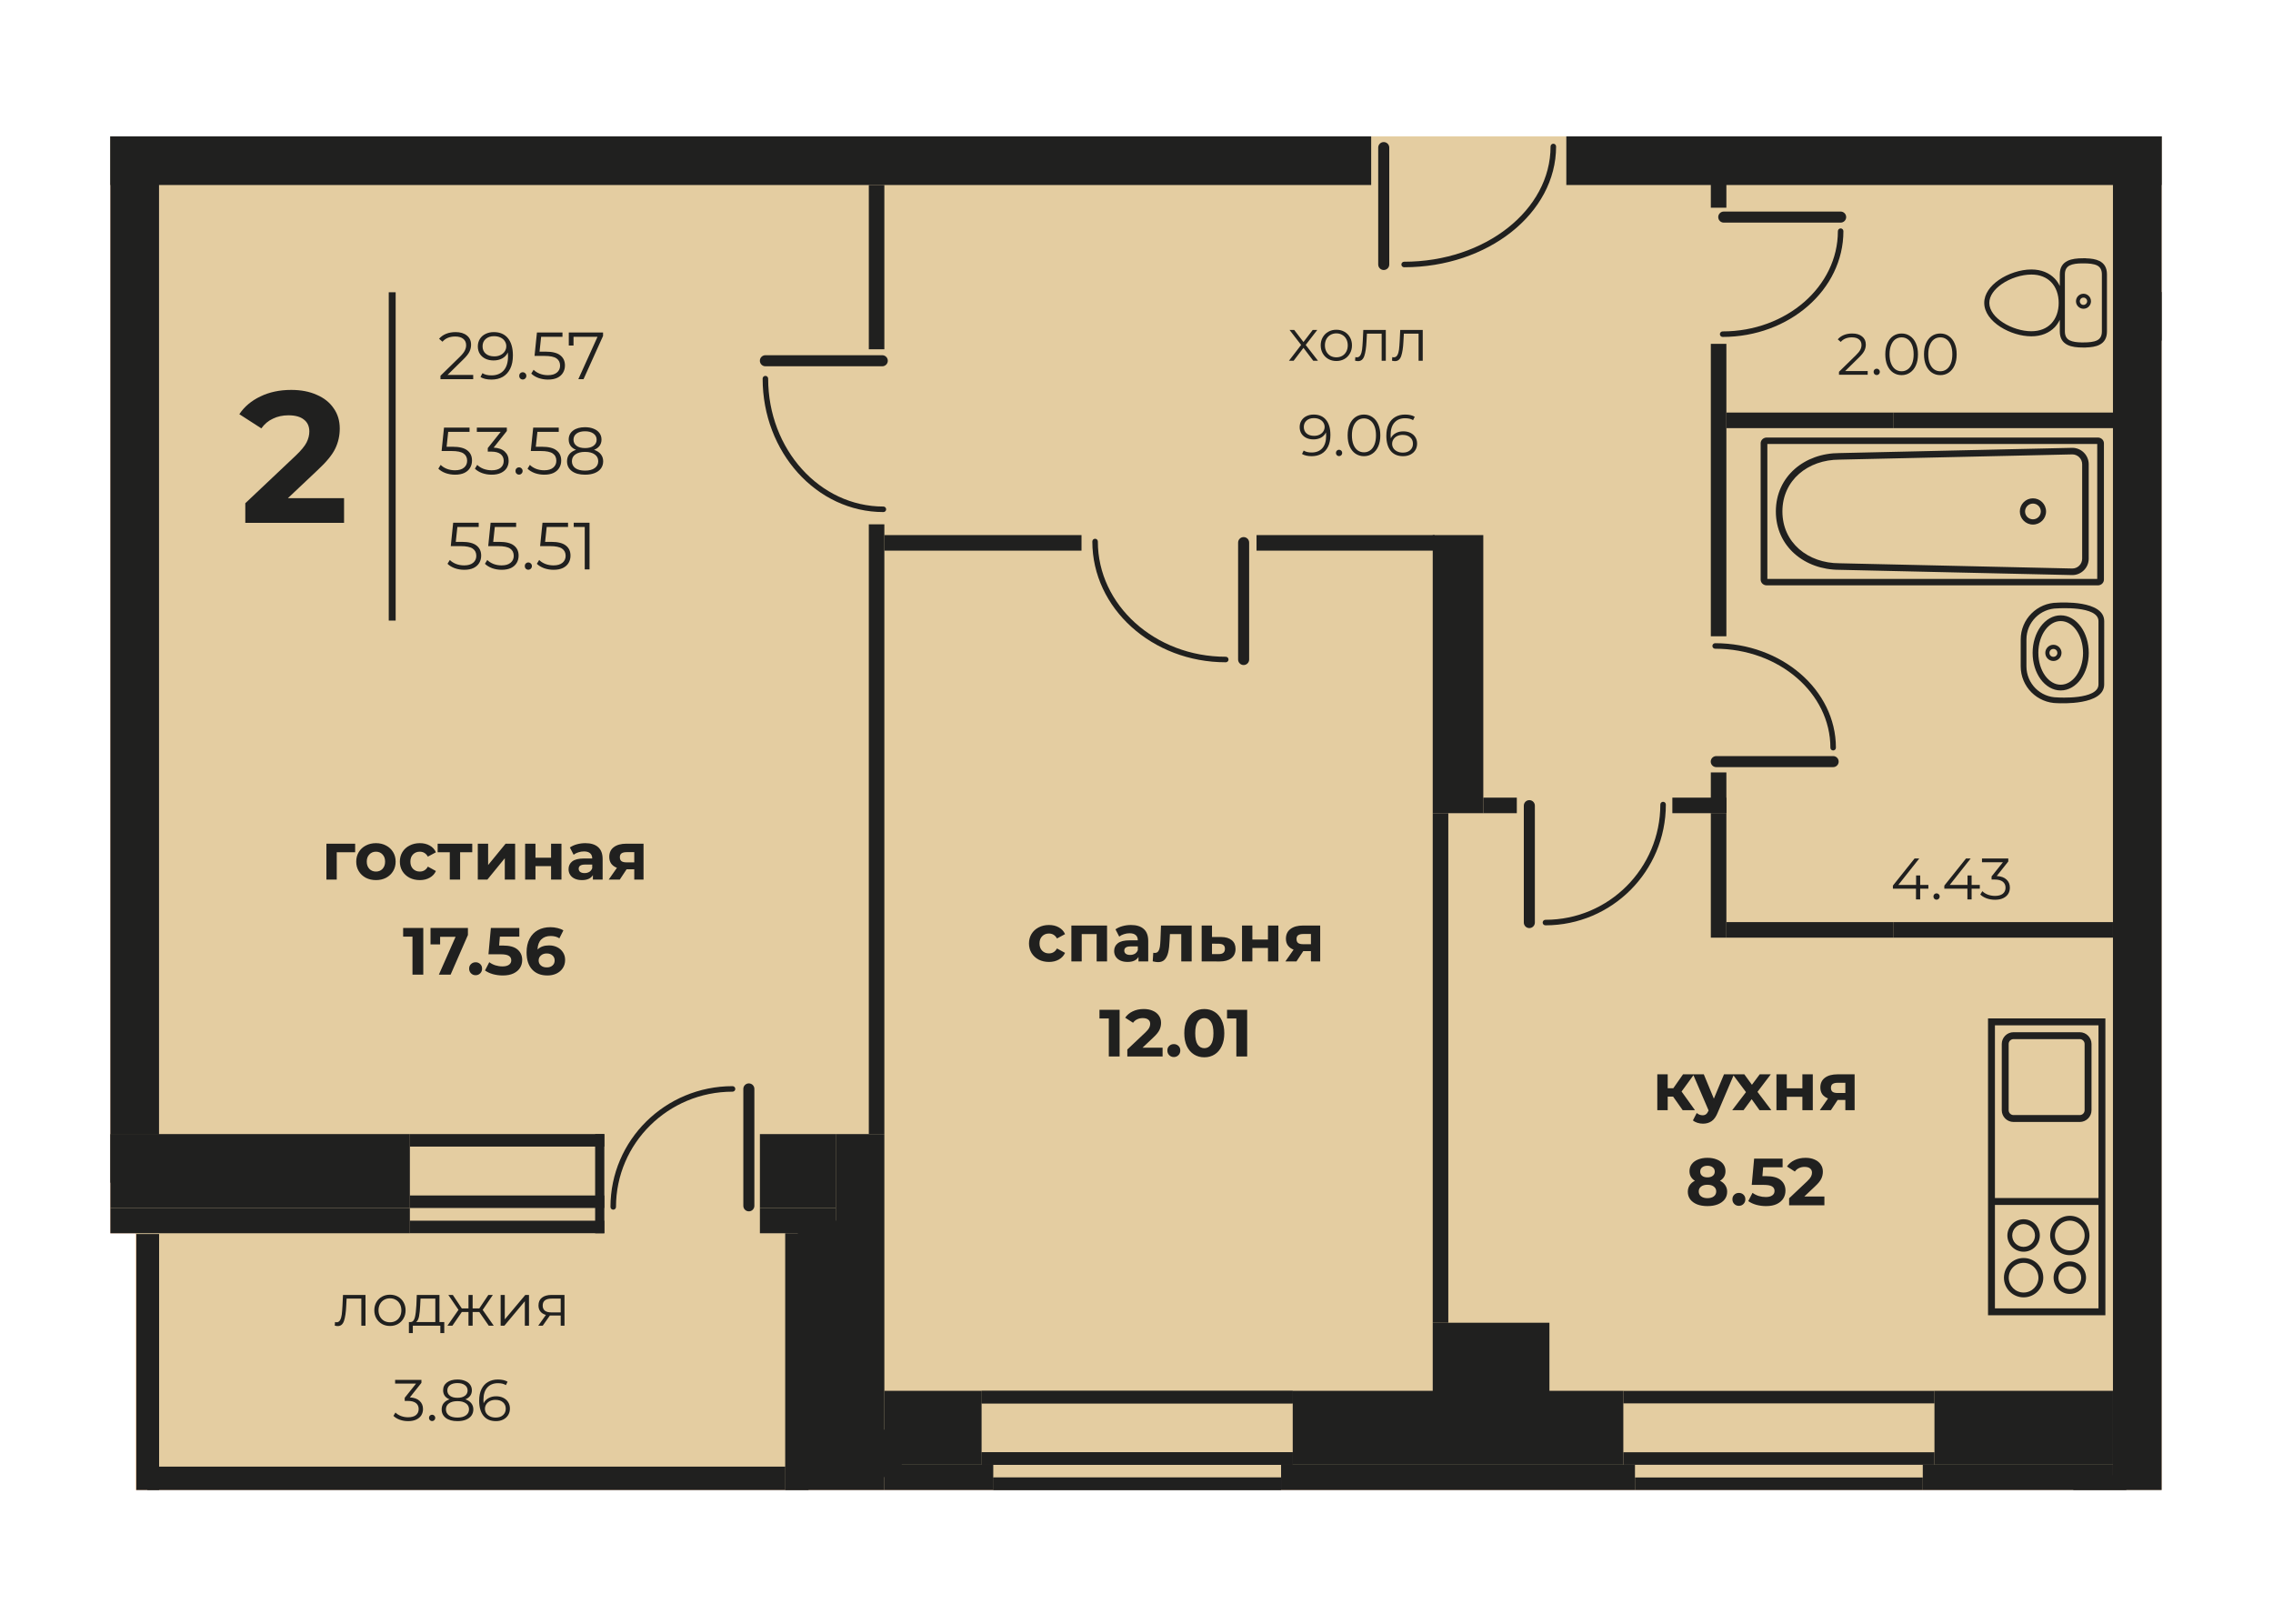 <svg width="700" height="500" viewBox="0 0 700 500" fill="none" xmlns="http://www.w3.org/2000/svg">
<rect width="700" height="500" fill="white"/>
<g clip-path="url(#clip0_2384_28732)">
<path fill-rule="evenodd" clip-rule="evenodd" d="M34 42H665.687V458.813H41.79V379.759H34V42Z" fill="#ED9FA6"/>
<path fill-rule="evenodd" clip-rule="evenodd" d="M635.263 458.813V428.275H650.834V56.975H261.574H122.637H34V42H665.687V458.813H635.263Z" fill="#CFD0D0"/>
<path fill-rule="evenodd" clip-rule="evenodd" d="M34 42H665.687V458.813H41.79V379.759H34V42Z" fill="#E4CDA1"/>
<path d="M477.166 407.313H441.228V443.242H477.166V407.313Z" fill="#20201F"/>
<path d="M272.348 349.221H257.382V443.242H272.348V349.221Z" fill="#20201F"/>
<path d="M48.975 349.222H34V364.189H48.975V349.222Z" fill="#20201F"/>
<path d="M665.687 42H650.711V458.813H665.687V42Z" fill="#20201F"/>
<path d="M48.975 42H34V349.222H48.975V42Z" fill="#20201F"/>
<path d="M422.273 42H34V56.975H422.273V42Z" fill="#20201F"/>
<path d="M665.687 42H482.37V56.975H665.687V42Z" fill="#20201F"/>
<path d="M456.799 164.771H441.228V250.406H456.799V164.771Z" fill="#20201F"/>
<path d="M665.687 89.911H650.834V104.887H665.687V89.911Z" fill="#20201F"/>
<path d="M126.225 349.222H34V371.978H126.225V349.222Z" fill="#20201F"/>
<path d="M257.381 349.222H234.021V371.978H257.381V349.222Z" fill="#20201F"/>
<path d="M302.291 428.275H272.348V451.032H302.291V428.275Z" fill="#20201F"/>
<path d="M499.922 428.275H398.113V451.032H499.922V428.275Z" fill="#20201F"/>
<path d="M650.712 428.275H595.746V451.032H650.712V428.275Z" fill="#20201F"/>
<path d="M650.712 451.032H592.148V458.813H650.712V451.032Z" fill="#20201F"/>
<path d="M503.511 451.032H394.524V458.813H503.511V451.032Z" fill="#20201F"/>
<path d="M305.888 451.032H272.348V458.813H305.888V451.032Z" fill="#20201F"/>
<path d="M272.348 451.627H241.811V458.813H272.348V451.627Z" fill="#20201F"/>
<path d="M248.997 379.759H241.811V458.813H248.997V379.759Z" fill="#20201F"/>
<path d="M257.381 371.978H234.021V379.759H257.381V371.978Z" fill="#20201F"/>
<path d="M126.225 371.978H34V379.759H126.225V371.978Z" fill="#20201F"/>
<path d="M49 380H42V459H49V380Z" fill="#20201F"/>
<path d="M241.811 451.627H45.383V458.813H241.811V451.627Z" fill="#20201F"/>
<path d="M654.827 454.279H638.513V458.813H654.827V454.279Z" fill="#20201F"/>
<path d="M262.055 375.869H245.701V454.843H262.055V375.869Z" fill="#20201F"/>
<path d="M277.715 440.232H255.445V454.843H277.715V440.232Z" fill="#20201F"/>
<path d="M272.348 56.975H267.561V107.557H272.348V56.975Z" fill="#20201F"/>
<path d="M272.348 161.455H267.561V349.222H272.348V161.455Z" fill="#20201F"/>
<path d="M333.066 164.771H272.348V169.559H333.066V164.771Z" fill="#20201F"/>
<path d="M467.123 245.618H456.799V250.406H467.123V245.618Z" fill="#20201F"/>
<path d="M446.024 250.406H441.228V407.313H446.024V250.406Z" fill="#20201F"/>
<path d="M650.712 283.946H583.168V288.733H650.712V283.946Z" fill="#20201F"/>
<path d="M531.66 245.618H515.025V250.406H531.66V245.618Z" fill="#20201F"/>
<path d="M531.66 237.854H526.871V250.406H531.66V237.854Z" fill="#20201F"/>
<path d="M531.66 105.882H526.871V195.93H531.66V105.882Z" fill="#20201F"/>
<path d="M650.834 127.04H583.168V131.836H650.834V127.04Z" fill="#20201F"/>
<path d="M583.168 127.04H531.66V131.836H583.168V127.04Z" fill="#20201F"/>
<path d="M583.168 283.946H531.66V288.733H583.168V283.946Z" fill="#20201F"/>
<path d="M531.66 250.406H526.871V288.733H531.66V250.406Z" fill="#20201F"/>
<path d="M441.832 164.771H386.965V169.559H441.832V164.771Z" fill="#20201F"/>
<path d="M531.66 56.73H526.871V63.957H531.66V56.73Z" fill="#20201F"/>
<path d="M592.148 454.96H503.511V458.813H592.148V454.96Z" fill="#20201F"/>
<path d="M595.745 447.196H499.922V451.047H595.745V447.196Z" fill="#20201F"/>
<path d="M595.745 428.291H499.922V432.142H595.745V428.291Z" fill="#20201F"/>
<path d="M394.516 454.96H305.879V458.813H394.516V454.96Z" fill="#20201F"/>
<path d="M398.114 447.196H302.291V451.047H398.114V447.196Z" fill="#20201F"/>
<path d="M398.114 428.291H302.291V432.142H398.114V428.291Z" fill="#20201F"/>
<path d="M394.516 454.96H305.879V458.813H394.516V454.96Z" fill="#20201F"/>
<path d="M398.114 447.196H302.291V451.047H398.114V447.196Z" fill="#20201F"/>
<path d="M398.114 428.291H302.291V432.142H398.114V428.291Z" fill="#20201F"/>
<path d="M186.108 375.889H126.225V379.741H186.108V375.889Z" fill="#20201F"/>
<path d="M186.11 368.125H126.225V371.976H186.11V368.125Z" fill="#20201F"/>
<path d="M186.11 349.22H126.225V353.071H186.11V349.22Z" fill="#20201F"/>
<path d="M186.11 349.22H183.283V379.763H186.11V349.22Z" fill="#20201F"/>
<path fill-rule="evenodd" clip-rule="evenodd" d="M232.319 371.308C232.319 372.247 231.557 373.009 230.618 373.009C229.679 373.009 228.917 372.247 228.917 371.308V335.312C228.917 334.373 229.679 333.611 230.618 333.611C231.557 333.611 232.319 334.373 232.319 335.312V371.308Z" fill="#20201F"/>
<path fill-rule="evenodd" clip-rule="evenodd" d="M189.706 371.65C189.706 372.119 189.325 372.5 188.856 372.5C188.386 372.5 188.005 372.119 188.005 371.65C188.005 361.38 192.216 352.081 199.02 345.352C205.822 338.624 215.22 334.461 225.594 334.461C226.064 334.461 226.445 334.842 226.445 335.312C226.445 335.781 226.064 336.162 225.594 336.162C215.685 336.162 206.71 340.138 200.215 346.562C193.723 352.982 189.706 361.853 189.706 371.65Z" fill="#20201F"/>
<path fill-rule="evenodd" clip-rule="evenodd" d="M271.71 109.385C272.648 109.385 273.41 110.147 273.41 111.086C273.41 112.025 272.648 112.787 271.71 112.787H235.713C234.774 112.787 234.012 112.025 234.012 111.086C234.012 110.147 234.774 109.385 235.713 109.385H271.71Z" fill="#20201F"/>
<path fill-rule="evenodd" clip-rule="evenodd" d="M272.051 155.98C272.521 155.98 272.902 156.361 272.902 156.83C272.902 157.3 272.521 157.681 272.051 157.681C261.768 157.681 252.459 153.067 245.727 145.611C239.016 138.179 234.863 127.914 234.863 116.589C234.863 116.12 235.244 115.739 235.713 115.739C236.183 115.739 236.564 116.12 236.564 116.589C236.564 127.482 240.549 137.342 246.989 144.475C253.406 151.582 262.269 155.98 272.051 155.98Z" fill="#20201F"/>
<path fill-rule="evenodd" clip-rule="evenodd" d="M381.291 167.087C381.291 166.148 382.053 165.386 382.991 165.386C383.93 165.386 384.692 166.148 384.692 167.087V203.083C384.692 204.022 383.93 204.784 382.991 204.784C382.053 204.784 381.291 204.022 381.291 203.083V167.087Z" fill="#20201F"/>
<path fill-rule="evenodd" clip-rule="evenodd" d="M336.396 166.745C336.396 166.276 336.777 165.895 337.247 165.895C337.716 165.895 338.097 166.276 338.097 166.745C338.097 176.527 342.496 185.39 349.602 191.807C356.735 198.248 366.596 202.233 377.488 202.233C377.958 202.233 378.339 202.614 378.339 203.083C378.339 203.553 377.958 203.934 377.488 203.934C366.163 203.934 355.899 199.78 348.466 193.069C341.011 186.337 336.396 177.029 336.396 166.745Z" fill="#20201F"/>
<path fill-rule="evenodd" clip-rule="evenodd" d="M530.854 68.549C529.915 68.549 529.154 67.787 529.154 66.848C529.154 65.909 529.915 65.147 530.854 65.147H566.851C567.789 65.147 568.551 65.909 568.551 66.848C568.551 67.787 567.789 68.549 566.851 68.549H530.854Z" fill="#20201F"/>
<path fill-rule="evenodd" clip-rule="evenodd" d="M530.513 103.75C530.043 103.75 529.662 103.369 529.662 102.9C529.662 102.431 530.043 102.05 530.513 102.05C540.336 102.05 549.224 98.58 555.648 92.972C562.043 87.39 566 79.685 566 71.184C566 70.714 566.381 70.333 566.851 70.333C567.32 70.333 567.701 70.714 567.701 71.184C567.701 80.195 563.521 88.35 556.764 94.247C550.038 100.118 540.756 103.75 530.513 103.75Z" fill="#20201F"/>
<path fill-rule="evenodd" clip-rule="evenodd" d="M528.545 236.224C527.607 236.224 526.845 235.462 526.845 234.523C526.845 233.584 527.607 232.822 528.545 232.822H564.542C565.481 232.822 566.243 233.584 566.243 234.523C566.243 235.462 565.481 236.224 564.542 236.224H528.545Z" fill="#20201F"/>
<path fill-rule="evenodd" clip-rule="evenodd" d="M528.204 199.763C527.734 199.763 527.353 199.382 527.353 198.912C527.353 198.443 527.734 198.062 528.204 198.062C538.445 198.062 547.726 201.65 554.451 207.448C561.21 213.274 565.392 221.334 565.392 230.24C565.392 230.709 565.011 231.09 564.542 231.09C564.072 231.09 563.691 230.709 563.691 230.24C563.691 221.849 559.735 214.241 553.342 208.73C546.917 203.19 538.029 199.763 528.204 199.763Z" fill="#20201F"/>
<path fill-rule="evenodd" clip-rule="evenodd" d="M469.279 248.088C469.279 247.149 470.041 246.387 470.98 246.387C471.919 246.387 472.681 247.149 472.681 248.088V284.084C472.681 285.023 471.919 285.785 470.98 285.785C470.041 285.785 469.279 285.023 469.279 284.084V248.088Z" fill="#20201F"/>
<path fill-rule="evenodd" clip-rule="evenodd" d="M511.319 247.746C511.319 247.276 511.7 246.896 512.169 246.896C512.639 246.896 513.02 247.276 513.02 247.746C513.02 258.011 508.868 267.308 502.157 274.038C495.444 280.769 486.171 284.934 475.934 284.934C475.465 284.934 475.084 284.553 475.084 284.084C475.084 283.615 475.465 283.234 475.934 283.234C485.705 283.234 494.553 279.261 500.954 272.842C507.357 266.421 511.319 257.548 511.319 247.746Z" fill="#20201F"/>
<path fill-rule="evenodd" clip-rule="evenodd" d="M424.44 45.448C424.44 44.51 425.202 43.748 426.141 43.748C427.08 43.748 427.842 44.51 427.842 45.448V81.445C427.842 82.383 427.08 83.145 426.141 83.145C425.202 83.145 424.44 82.383 424.44 81.445V45.448Z" fill="#20201F"/>
<path fill-rule="evenodd" clip-rule="evenodd" d="M477.517 45.106C477.517 44.637 477.898 44.256 478.367 44.256C478.837 44.256 479.218 44.637 479.218 45.106C479.218 55.411 473.948 64.73 465.434 71.464C456.974 78.155 445.299 82.295 432.424 82.295C431.954 82.295 431.573 81.914 431.573 81.445C431.573 80.975 431.954 80.594 432.424 80.594C444.914 80.594 456.216 76.597 464.385 70.135C472.497 63.72 477.517 54.869 477.517 45.106Z" fill="#20201F"/>
<path fill-rule="evenodd" clip-rule="evenodd" d="M648.381 403.948V313.594H612.239V405.011H648.381V403.948ZM644.107 341.872C644.107 342.867 643.701 343.773 643.043 344.427C642.388 345.08 641.485 345.488 640.493 345.488H620.084C619.092 345.488 618.189 345.08 617.53 344.427C616.876 343.773 616.47 342.867 616.47 341.872V321.463C616.47 320.471 616.877 319.568 617.53 318.91C618.184 318.256 619.089 317.85 620.084 317.85H640.493C641.488 317.85 642.393 318.256 643.044 318.913C643.7 319.568 644.107 320.471 644.107 321.463V341.872ZM642.419 393.438C642.419 394.814 641.858 396.064 640.954 396.97C640.05 397.874 638.8 398.434 637.422 398.434C636.047 398.434 634.798 397.874 633.891 396.967C632.987 396.062 632.426 394.813 632.426 393.438C632.426 392.06 632.987 390.81 633.892 389.908C634.796 389.002 636.047 388.442 637.422 388.442C638.8 388.442 640.05 389.002 640.954 389.906C641.858 390.81 642.419 392.06 642.419 393.438ZM629.255 393.438C629.255 395.11 628.576 396.625 627.48 397.721C626.383 398.817 624.867 399.497 623.196 399.497C621.524 399.497 620.009 398.817 618.913 397.721C617.817 396.625 617.137 395.11 617.137 393.438C617.137 391.767 617.817 390.251 618.913 389.154C620.009 388.058 621.524 387.379 623.196 387.379C624.867 387.379 626.383 388.058 627.48 389.154C628.576 390.251 629.255 391.767 629.255 393.438ZM626.429 390.206C627.254 391.031 627.767 392.176 627.767 393.438C627.767 394.701 627.254 395.845 626.429 396.67C625.603 397.496 624.458 398.009 623.196 398.009C621.933 398.009 620.79 397.496 619.964 396.67C619.138 395.845 618.625 394.701 618.625 393.438C618.625 392.176 619.138 391.031 619.964 390.206C620.79 389.38 621.933 388.867 623.196 388.867C624.458 388.867 625.603 389.38 626.429 390.206ZM643.482 380.443C643.482 382.115 642.802 383.63 641.706 384.726C640.61 385.823 639.094 386.502 637.422 386.502C635.75 386.502 634.234 385.823 633.138 384.727C632.042 383.631 631.363 382.115 631.363 380.443C631.363 378.771 632.043 377.256 633.139 376.16C634.235 375.063 635.75 374.384 637.422 374.384C639.093 374.384 640.61 375.063 641.706 376.16C642.802 377.256 643.482 378.772 643.482 380.443ZM640.655 377.211C641.481 378.036 641.993 379.181 641.993 380.443C641.993 381.706 641.481 382.85 640.655 383.675C639.829 384.501 638.685 385.014 637.422 385.014C636.16 385.014 635.015 384.502 634.189 383.676C633.364 382.85 632.852 381.706 632.852 380.443C632.852 379.18 633.364 378.036 634.19 377.211C635.016 376.385 636.16 375.872 637.422 375.872C638.684 375.872 639.829 376.385 640.655 377.211ZM628.192 380.443C628.192 381.819 627.632 383.069 626.728 383.975C625.824 384.879 624.574 385.439 623.196 385.439C621.821 385.439 620.572 384.879 619.664 383.972C618.76 383.067 618.2 381.818 618.2 380.443C618.2 379.065 618.76 377.815 619.666 376.913C620.57 376.007 621.82 375.447 623.196 375.447C624.574 375.447 625.824 376.007 626.728 376.911C627.632 377.815 628.192 379.065 628.192 380.443ZM625.677 377.962C626.31 378.596 626.704 379.474 626.704 380.443C626.704 381.414 626.312 382.292 625.679 382.924C625.043 383.557 624.165 383.951 623.196 383.951C622.225 383.951 621.347 383.559 620.716 382.926C620.08 382.292 619.688 381.414 619.688 380.443C619.688 379.474 620.082 378.596 620.716 377.962C621.347 377.327 622.225 376.935 623.196 376.935C624.165 376.935 625.043 377.329 625.677 377.962ZM639.903 390.957C640.536 391.591 640.93 392.469 640.93 393.438C640.93 394.409 640.538 395.287 639.906 395.919C639.269 396.552 638.391 396.946 637.422 396.946C636.451 396.946 635.574 396.554 634.942 395.921C634.307 395.287 633.914 394.409 633.914 393.438C633.914 392.469 634.308 391.591 634.942 390.957C635.574 390.322 636.451 389.93 637.422 389.93C638.391 389.93 639.269 390.324 639.903 390.957ZM641.981 321.463V341.872C641.981 342.281 641.813 342.654 641.543 342.924C641.276 343.194 640.903 343.362 640.493 343.362H620.084C619.674 343.362 619.3 343.194 619.032 342.925C618.764 342.654 618.596 342.281 618.596 341.872V321.463C618.596 321.053 618.762 320.681 619.029 320.414C619.303 320.144 619.677 319.976 620.084 319.976H640.493C640.9 319.976 641.274 320.144 641.543 320.414C641.815 320.681 641.981 321.053 641.981 321.463ZM614.365 371.03H646.255V402.885H614.365V371.03ZM646.255 368.904H614.365V315.72H646.255V368.904Z" fill="#20201F"/>
<path fill-rule="evenodd" clip-rule="evenodd" d="M616.04 100.653C618.837 102.451 622.426 103.562 625.581 103.562C628.686 103.562 631.11 102.496 632.797 100.752V100.747C633.435 100.086 633.929 99.302 634.347 98.471V102.059C634.347 104.2 635.242 105.456 636.678 106.184C637.985 106.849 639.714 107.014 641.61 107.014H642.392V106.994C643.972 106.95 645.414 106.753 646.538 106.184C647.973 105.456 648.864 104.2 648.864 102.069V84.475C648.864 82.334 647.973 81.081 646.538 80.356C645.414 79.792 643.972 79.589 642.392 79.547V79.527H641.61C639.714 79.527 637.985 79.691 636.678 80.356C635.242 81.081 634.347 82.334 634.347 84.475V88.069C633.929 87.239 633.44 86.457 632.797 85.794C631.11 84.047 628.686 82.981 625.581 82.981C622.246 82.981 618.43 84.224 615.567 86.206C612.926 88.035 611.072 90.509 611.072 93.27C611.072 96.195 613.151 98.799 616.04 100.653ZM643.943 92.763H643.948V92.766C643.948 93.397 643.685 93.978 643.267 94.396V94.401C642.85 94.818 642.274 95.077 641.635 95.077C640.996 95.077 640.425 94.818 640.008 94.401H640L640.001 94.396C639.583 93.975 639.326 93.397 639.326 92.766C639.326 92.125 639.583 91.546 640 91.131C640.417 90.714 640.996 90.453 641.635 90.453C642.274 90.453 642.844 90.714 643.267 91.131C643.685 91.546 643.943 92.125 643.943 92.763ZM642.76 92.761V92.766C642.76 93.077 642.636 93.359 642.44 93.559H642.432C642.23 93.76 641.945 93.889 641.635 93.889C641.32 93.889 641.031 93.764 640.835 93.569L640.83 93.56C640.633 93.359 640.507 93.077 640.507 92.766C640.507 92.444 640.633 92.164 640.83 91.963C641.031 91.767 641.32 91.643 641.635 91.643C641.95 91.643 642.236 91.767 642.432 91.973C642.641 92.169 642.768 92.453 642.768 92.761H642.76ZM635.91 84.475C635.91 83.031 636.477 82.206 637.376 81.746C638.308 81.281 639.6 81.125 641.061 81.098H641.61C643.293 81.098 644.801 81.226 645.84 81.746C646.739 82.206 647.3 83.032 647.3 84.475V102.069C647.3 103.51 646.739 104.332 645.84 104.792C644.801 105.316 643.293 105.443 641.61 105.443H641.001C639.57 105.411 638.287 105.257 637.376 104.795C636.469 104.332 635.91 103.503 635.91 102.059V84.475ZM616.452 87.486C619.064 85.675 622.545 84.542 625.581 84.542C628.234 84.542 630.275 85.428 631.675 86.874C633.209 88.457 634.001 90.736 634.001 93.27C634.001 95.809 633.209 98.085 631.675 99.672C630.275 101.115 628.234 102 625.581 102C622.713 102 619.438 100.985 616.879 99.341C614.412 97.758 612.635 95.601 612.635 93.27C612.635 91.079 614.215 89.042 616.452 87.486Z" fill="#20201F"/>
<path fill-rule="evenodd" clip-rule="evenodd" d="M648.011 210.753L648.017 191.263C648.017 184.745 634.525 185.512 633.624 185.58C630.501 185.58 627.667 186.854 625.617 188.906C623.57 190.954 622.302 193.793 622.302 196.915V205.186C622.302 208.315 623.568 211.15 625.617 213.204C627.667 215.25 630.506 216.52 633.63 216.533C634.545 216.575 648.017 217.246 648.011 210.753ZM634.869 201.047H634.866C634.859 201.733 634.59 202.366 634.139 202.817C633.681 203.261 633.056 203.535 632.374 203.535C631.685 203.535 631.059 203.259 630.609 202.808C630.157 202.357 629.881 201.733 629.881 201.045C629.881 200.361 630.157 199.736 630.609 199.285V199.277H630.614C631.064 198.826 631.685 198.545 632.374 198.545C633.056 198.545 633.689 198.826 634.139 199.277V199.28C634.59 199.73 634.873 200.361 634.873 201.045L634.869 201.047ZM633.597 201.052C633.597 201.377 633.463 201.684 633.238 201.904C633.023 202.118 632.715 202.256 632.374 202.256C632.033 202.256 631.725 202.124 631.504 201.91C631.293 201.689 631.153 201.388 631.157 201.045C631.157 200.701 631.29 200.405 631.504 200.184L631.51 200.179C631.725 199.961 632.033 199.827 632.374 199.827C632.709 199.827 633.017 199.969 633.238 200.181L633.24 200.186C633.456 200.401 633.586 200.708 633.586 201.04L633.584 201.052H633.597ZM643.262 201.047C643.262 204.19 642.326 207.042 640.823 209.116C639.252 211.271 637.056 212.61 634.623 212.612C632.181 212.612 629.986 211.271 628.411 209.116C626.9 207.034 625.972 204.18 625.972 201.037V201.024C625.979 197.889 626.914 195.043 628.42 192.963C629.991 190.817 632.181 189.48 634.609 189.479L634.623 189.48C637.062 189.48 639.245 190.817 640.823 192.98C642.328 195.049 643.262 197.9 643.259 201.04L643.262 201.047ZM641.504 201.047C641.499 203.801 640.691 206.289 639.393 208.089C638.151 209.787 636.46 210.844 634.623 210.844C632.774 210.844 631.083 209.787 629.836 208.075C628.543 206.285 627.737 203.801 627.737 201.037V201.032L627.732 201.024C627.737 198.268 628.543 195.79 629.844 193.999C631.08 192.305 632.774 191.249 634.609 191.244L634.623 191.249C636.463 191.246 638.156 192.304 639.393 194.005C640.686 195.796 641.499 198.281 641.497 201.037V201.047H641.504ZM646.252 210.747C646.252 215.586 633.727 214.762 633.694 214.762L633.63 214.754C630.99 214.754 628.602 213.689 626.866 211.963C625.135 210.222 624.067 207.83 624.067 205.186V196.924C624.067 194.271 625.13 191.874 626.866 190.141C628.594 188.411 630.99 187.345 633.63 187.34L633.692 187.337C633.723 187.337 646.252 186.45 646.252 191.268V210.747Z" fill="#20201F"/>
<path fill-rule="evenodd" clip-rule="evenodd" d="M645.867 136.712H544.279V178.27H645.867V136.712ZM626.072 161.53C624.956 161.53 623.946 161.078 623.215 160.347C622.485 159.613 622.033 158.604 622.033 157.491C622.033 156.378 622.485 155.369 623.215 154.638C623.95 153.904 624.959 153.452 626.072 153.452C627.185 153.452 628.194 153.904 628.925 154.634C629.659 155.365 630.111 156.375 630.111 157.491C630.111 158.607 629.659 159.617 628.929 160.347C628.198 161.078 627.188 161.53 626.072 161.53ZM624.357 159.206C623.92 158.769 623.648 158.161 623.648 157.491C623.648 156.82 623.92 156.213 624.357 155.776C624.794 155.339 625.401 155.067 626.072 155.067C626.742 155.067 627.35 155.339 627.786 155.776C628.224 156.215 628.496 156.822 628.496 157.491C628.496 158.16 628.224 158.766 627.786 159.205C627.348 159.643 626.741 159.915 626.072 159.915C625.403 159.915 624.796 159.643 624.357 159.206ZM638.2 177.081L566.487 175.465C555.717 175.465 546.897 168.261 546.897 157.491C546.897 146.72 555.717 139.516 566.487 139.516L638.2 137.901C639.589 137.901 640.853 138.47 641.767 139.383C642.68 140.301 643.249 141.564 643.249 142.95V172.032C643.249 173.416 642.681 174.678 641.767 175.594C640.847 176.513 639.585 177.081 638.2 177.081ZM566.487 173.445C556.82 173.445 548.917 167.158 548.917 157.491C548.917 147.824 556.82 141.536 566.487 141.536L638.2 139.92C639.031 139.92 639.789 140.262 640.342 140.812C640.889 141.358 641.229 142.115 641.229 142.95V172.032C641.229 172.866 640.889 173.623 640.338 174.174C639.791 174.721 639.034 175.061 638.2 175.061L566.487 173.445ZM544.065 134.733H646.081C646.588 134.733 647.051 134.934 647.386 135.253C647.724 135.573 647.932 136.019 647.932 136.508V178.474C647.932 178.962 647.724 179.408 647.39 179.728C647.055 180.049 646.59 180.249 646.081 180.249H544.065C543.556 180.249 543.091 180.049 542.756 179.728C542.424 179.404 542.214 178.96 542.214 178.474V136.508C542.214 136.022 542.423 135.578 542.756 135.256C543.096 134.933 543.558 134.733 544.065 134.733Z" fill="#20201F"/>
<path d="M121.846 90H119.72V191.095H121.846V90Z" fill="#20201F"/>
<path d="M145.73 115.447V116.761H135.648V115.714L141.623 109.862C142.376 109.123 142.883 108.487 143.143 107.953C143.416 107.405 143.553 106.858 143.553 106.31C143.553 105.462 143.259 104.805 142.67 104.339C142.095 103.86 141.267 103.62 140.186 103.62C138.502 103.62 137.195 104.154 136.264 105.222L135.217 104.319C135.778 103.662 136.49 103.155 137.352 102.799C138.228 102.443 139.214 102.265 140.309 102.265C141.774 102.265 142.93 102.614 143.779 103.312C144.642 103.997 145.073 104.941 145.073 106.146C145.073 106.885 144.908 107.597 144.58 108.281C144.251 108.966 143.629 109.753 142.711 110.643L137.825 115.447H145.73ZM152.061 102.265C153.964 102.265 155.422 102.895 156.435 104.154C157.448 105.4 157.954 107.166 157.954 109.452C157.954 111.053 157.68 112.409 157.133 113.517C156.585 114.626 155.819 115.468 154.833 116.043C153.848 116.604 152.698 116.885 151.384 116.885C149.96 116.885 148.824 116.625 147.975 116.104L148.571 114.914C149.255 115.365 150.186 115.591 151.363 115.591C152.951 115.591 154.197 115.091 155.1 114.092C156.004 113.079 156.455 111.615 156.455 109.698C156.455 109.342 156.435 108.952 156.394 108.528C156.038 109.308 155.47 109.917 154.689 110.355C153.909 110.78 153.013 110.992 152 110.992C151.055 110.992 150.213 110.814 149.474 110.458C148.749 110.102 148.181 109.602 147.77 108.959C147.359 108.302 147.154 107.542 147.154 106.68C147.154 105.804 147.366 105.03 147.79 104.36C148.215 103.689 148.797 103.176 149.536 102.82C150.289 102.45 151.13 102.265 152.061 102.265ZM152.226 109.739C152.951 109.739 153.588 109.602 154.135 109.329C154.696 109.055 155.134 108.678 155.449 108.199C155.764 107.72 155.921 107.186 155.921 106.598C155.921 106.05 155.771 105.544 155.47 105.078C155.182 104.613 154.751 104.236 154.176 103.949C153.601 103.662 152.917 103.518 152.123 103.518C151.083 103.518 150.234 103.805 149.577 104.38C148.933 104.941 148.612 105.694 148.612 106.639C148.612 107.583 148.933 108.336 149.577 108.897C150.234 109.459 151.117 109.739 152.226 109.739ZM160.986 116.864C160.684 116.864 160.424 116.755 160.205 116.536C160 116.317 159.897 116.05 159.897 115.735C159.897 115.42 160 115.16 160.205 114.955C160.424 114.736 160.684 114.626 160.986 114.626C161.287 114.626 161.547 114.736 161.766 114.955C161.985 115.16 162.094 115.42 162.094 115.735C162.094 116.05 161.985 116.317 161.766 116.536C161.547 116.755 161.287 116.864 160.986 116.864ZM168.006 108.281C170.087 108.281 171.599 108.658 172.544 109.411C173.502 110.15 173.981 111.19 173.981 112.532C173.981 113.367 173.783 114.113 173.386 114.77C173.002 115.427 172.421 115.947 171.64 116.33C170.86 116.7 169.902 116.885 168.766 116.885C167.739 116.885 166.76 116.72 165.829 116.392C164.912 116.05 164.173 115.598 163.612 115.037L164.331 113.866C164.81 114.359 165.439 114.763 166.22 115.078C167 115.379 167.842 115.53 168.745 115.53C169.936 115.53 170.853 115.263 171.497 114.729C172.154 114.195 172.482 113.483 172.482 112.593C172.482 111.608 172.113 110.862 171.373 110.355C170.648 109.849 169.416 109.596 167.677 109.596H164.618L165.357 102.389H173.221V103.703H166.651L166.158 108.281H168.006ZM185.72 102.389V103.436L179.704 116.761H178.103L184.016 103.703H176.624V106.392H175.166V102.389H185.72Z" fill="#20201F"/>
<path d="M139.386 137.568C141.466 137.568 142.979 137.944 143.923 138.697C144.881 139.436 145.361 140.476 145.361 141.818C145.361 142.653 145.162 143.399 144.765 144.056C144.382 144.713 143.8 145.233 143.02 145.616C142.24 145.986 141.281 146.171 140.145 146.171C139.119 146.171 138.14 146.007 137.209 145.678C136.292 145.336 135.553 144.884 134.992 144.323L135.71 143.152C136.189 143.645 136.819 144.049 137.599 144.364C138.379 144.665 139.221 144.816 140.125 144.816C141.316 144.816 142.233 144.549 142.876 144.015C143.533 143.481 143.862 142.769 143.862 141.879C143.862 140.894 143.492 140.148 142.753 139.641C142.027 139.135 140.795 138.882 139.057 138.882H135.998L136.737 131.675H144.601V132.989H138.03L137.538 137.568H139.386ZM152.024 137.834C153.53 137.917 154.673 138.327 155.453 139.066C156.247 139.792 156.644 140.743 156.644 141.921C156.644 142.742 156.445 143.474 156.048 144.118C155.651 144.747 155.063 145.247 154.283 145.616C153.502 145.986 152.551 146.171 151.429 146.171C150.388 146.171 149.403 146.007 148.472 145.678C147.555 145.336 146.815 144.884 146.254 144.323L146.973 143.152C147.452 143.645 148.089 144.049 148.882 144.364C149.676 144.665 150.525 144.816 151.429 144.816C152.606 144.816 153.516 144.562 154.159 144.056C154.803 143.536 155.124 142.824 155.124 141.921C155.124 141.031 154.803 140.333 154.159 139.826C153.516 139.32 152.544 139.066 151.244 139.066H150.217V137.978L154.2 132.989H146.85V131.675H156.089V132.722L152.024 137.834ZM159.836 146.15C159.535 146.15 159.274 146.041 159.055 145.822C158.85 145.603 158.747 145.336 158.747 145.021C158.747 144.706 158.85 144.446 159.055 144.241C159.274 144.022 159.535 143.912 159.836 143.912C160.137 143.912 160.397 144.022 160.616 144.241C160.835 144.446 160.944 144.706 160.944 145.021C160.944 145.336 160.835 145.603 160.616 145.822C160.397 146.041 160.137 146.15 159.836 146.15ZM166.856 137.568C168.937 137.568 170.449 137.944 171.394 138.697C172.352 139.436 172.831 140.476 172.831 141.818C172.831 142.653 172.633 143.399 172.236 144.056C171.852 144.713 171.271 145.233 170.49 145.616C169.71 145.986 168.752 146.171 167.616 146.171C166.589 146.171 165.611 146.007 164.68 145.678C163.763 145.336 163.023 144.884 162.462 144.323L163.181 143.152C163.66 143.645 164.29 144.049 165.07 144.364C165.85 144.665 166.692 144.816 167.595 144.816C168.786 144.816 169.703 144.549 170.347 144.015C171.004 143.481 171.332 142.769 171.332 141.879C171.332 140.894 170.963 140.148 170.224 139.641C169.498 139.135 168.266 138.882 166.528 138.882H163.468L164.207 131.675H172.072V132.989H165.501L165.008 137.568H166.856ZM182.942 138.512C183.845 138.813 184.536 139.265 185.016 139.867C185.508 140.47 185.755 141.195 185.755 142.044C185.755 142.879 185.529 143.611 185.077 144.241C184.625 144.857 183.975 145.336 183.126 145.678C182.291 146.007 181.306 146.171 180.17 146.171C178.445 146.171 177.09 145.801 176.104 145.062C175.119 144.323 174.626 143.317 174.626 142.044C174.626 141.181 174.859 140.456 175.324 139.867C175.803 139.265 176.494 138.813 177.398 138.512C176.659 138.225 176.097 137.814 175.714 137.28C175.331 136.733 175.139 136.089 175.139 135.35C175.139 134.186 175.591 133.263 176.494 132.578C177.412 131.894 178.637 131.551 180.17 131.551C181.183 131.551 182.066 131.709 182.819 132.024C183.585 132.325 184.181 132.763 184.605 133.338C185.029 133.913 185.241 134.583 185.241 135.35C185.241 136.089 185.043 136.733 184.646 137.28C184.249 137.814 183.681 138.225 182.942 138.512ZM176.618 135.391C176.618 136.185 176.932 136.815 177.562 137.28C178.192 137.746 179.061 137.978 180.17 137.978C181.279 137.978 182.148 137.746 182.777 137.28C183.421 136.815 183.742 136.192 183.742 135.412C183.742 134.604 183.414 133.967 182.757 133.502C182.114 133.037 181.251 132.804 180.17 132.804C179.075 132.804 178.205 133.037 177.562 133.502C176.932 133.967 176.618 134.597 176.618 135.391ZM180.17 144.918C181.443 144.918 182.435 144.658 183.147 144.138C183.873 143.618 184.235 142.913 184.235 142.023C184.235 141.133 183.873 140.435 183.147 139.929C182.435 139.409 181.443 139.149 180.17 139.149C178.91 139.149 177.918 139.409 177.193 139.929C176.481 140.435 176.125 141.133 176.125 142.023C176.125 142.927 176.481 143.638 177.193 144.159C177.904 144.665 178.897 144.918 180.17 144.918Z" fill="#20201F"/>
<path d="M142.209 166.853C144.289 166.853 145.802 167.23 146.747 167.983C147.705 168.722 148.184 169.762 148.184 171.103C148.184 171.938 147.985 172.685 147.588 173.342C147.205 173.999 146.623 174.519 145.843 174.902C145.063 175.272 144.105 175.456 142.968 175.456C141.942 175.456 140.963 175.292 140.032 174.964C139.115 174.621 138.376 174.17 137.815 173.608L138.533 172.438C139.013 172.931 139.642 173.335 140.422 173.65C141.203 173.951 142.045 174.101 142.948 174.101C144.139 174.101 145.056 173.834 145.699 173.301C146.356 172.767 146.685 172.055 146.685 171.165C146.685 170.18 146.315 169.433 145.576 168.927C144.851 168.421 143.619 168.167 141.88 168.167H138.821L139.56 160.96H147.424V162.274H140.854L140.361 166.853H142.209ZM153.738 166.853C155.819 166.853 157.332 167.23 158.276 167.983C159.234 168.722 159.713 169.762 159.713 171.103C159.713 171.938 159.515 172.685 159.118 173.342C158.735 173.999 158.153 174.519 157.373 174.902C156.592 175.272 155.634 175.456 154.498 175.456C153.472 175.456 152.493 175.292 151.562 174.964C150.645 174.621 149.906 174.17 149.344 173.608L150.063 172.438C150.542 172.931 151.172 173.335 151.952 173.65C152.732 173.951 153.574 174.101 154.478 174.101C155.669 174.101 156.586 173.834 157.229 173.301C157.886 172.767 158.215 172.055 158.215 171.165C158.215 170.18 157.845 169.433 157.106 168.927C156.38 168.421 155.148 168.167 153.41 168.167H150.351L151.09 160.96H158.954V162.274H152.383L151.89 166.853H153.738ZM162.699 175.436C162.398 175.436 162.138 175.326 161.919 175.107C161.713 174.888 161.611 174.621 161.611 174.307C161.611 173.992 161.713 173.732 161.919 173.526C162.138 173.307 162.398 173.198 162.699 173.198C163 173.198 163.26 173.307 163.479 173.526C163.698 173.732 163.808 173.992 163.808 174.307C163.808 174.621 163.698 174.888 163.479 175.107C163.26 175.326 163 175.436 162.699 175.436ZM169.72 166.853C171.8 166.853 173.313 167.23 174.257 167.983C175.215 168.722 175.695 169.762 175.695 171.103C175.695 171.938 175.496 172.685 175.099 173.342C174.716 173.999 174.134 174.519 173.354 174.902C172.574 175.272 171.615 175.456 170.479 175.456C169.453 175.456 168.474 175.292 167.543 174.964C166.626 174.621 165.887 174.17 165.326 173.608L166.044 172.438C166.523 172.931 167.153 173.335 167.933 173.65C168.713 173.951 169.555 174.101 170.459 174.101C171.65 174.101 172.567 173.834 173.21 173.301C173.867 172.767 174.196 172.055 174.196 171.165C174.196 170.18 173.826 169.433 173.087 168.927C172.361 168.421 171.129 168.167 169.391 168.167H166.332L167.071 160.96H174.935V162.274H168.364L167.872 166.853H169.72ZM181.555 160.96V175.333H180.076V162.274H176.688V160.96H181.555Z" fill="#20201F"/>
<path d="M105.956 153.411V161H75.543V154.964L91.065 140.303C92.713 138.732 93.825 137.39 94.4 136.279C94.975 135.129 95.262 133.998 95.262 132.887C95.262 131.277 94.706 130.051 93.595 129.207C92.522 128.326 90.931 127.885 88.823 127.885C87.06 127.885 85.469 128.23 84.051 128.92C82.633 129.571 81.445 130.568 80.487 131.909L73.703 127.54C75.274 125.202 77.44 123.382 80.199 122.078C82.959 120.737 86.121 120.066 89.685 120.066C92.675 120.066 95.281 120.564 97.504 121.561C99.766 122.519 101.51 123.899 102.736 125.7C104.001 127.463 104.633 129.552 104.633 131.967C104.633 134.152 104.173 136.202 103.253 138.119C102.334 140.035 100.551 142.22 97.907 144.673L88.651 153.411H105.956Z" fill="#20201F"/>
<path d="M109.373 262.426H103.706V270.844H100.523V259.798H109.373V262.426ZM115.783 271.009C114.62 271.009 113.573 270.769 112.642 270.29C111.725 269.797 111.006 269.12 110.486 268.257C109.966 267.395 109.706 266.416 109.706 265.321C109.706 264.226 109.966 263.247 110.486 262.385C111.006 261.523 111.725 260.852 112.642 260.373C113.573 259.88 114.62 259.634 115.783 259.634C116.947 259.634 117.987 259.88 118.904 260.373C119.821 260.852 120.54 261.523 121.06 262.385C121.58 263.247 121.84 264.226 121.84 265.321C121.84 266.416 121.58 267.395 121.06 268.257C120.54 269.12 119.821 269.797 118.904 270.29C117.987 270.769 116.947 271.009 115.783 271.009ZM115.783 268.381C116.605 268.381 117.275 268.107 117.796 267.559C118.329 266.998 118.596 266.252 118.596 265.321C118.596 264.39 118.329 263.651 117.796 263.104C117.275 262.542 116.605 262.262 115.783 262.262C114.962 262.262 114.284 262.542 113.751 263.104C113.217 263.651 112.95 264.39 112.95 265.321C112.95 266.252 113.217 266.998 113.751 267.559C114.284 268.107 114.962 268.381 115.783 268.381ZM129.3 271.009C128.123 271.009 127.062 270.769 126.117 270.29C125.187 269.797 124.454 269.12 123.92 268.257C123.4 267.395 123.14 266.416 123.14 265.321C123.14 264.226 123.4 263.247 123.92 262.385C124.454 261.523 125.187 260.852 126.117 260.373C127.062 259.88 128.123 259.634 129.3 259.634C130.464 259.634 131.476 259.88 132.339 260.373C133.215 260.852 133.851 261.543 134.248 262.447L131.764 263.781C131.189 262.768 130.361 262.262 129.279 262.262C128.444 262.262 127.753 262.536 127.206 263.083C126.658 263.631 126.384 264.377 126.384 265.321C126.384 266.266 126.658 267.012 127.206 267.559C127.753 268.107 128.444 268.381 129.279 268.381C130.375 268.381 131.203 267.874 131.764 266.861L134.248 268.216C133.851 269.092 133.215 269.777 132.339 270.27C131.476 270.762 130.464 271.009 129.3 271.009ZM145.436 262.426H141.699V270.844H138.516V262.426H134.779V259.798H145.436V262.426ZM147.143 259.798H150.326V266.368L155.705 259.798H158.641V270.844H155.459V264.274L150.1 270.844H147.143V259.798ZM161.72 259.798H164.903V264.11H169.708V259.798H172.911V270.844H169.708V266.717H164.903V270.844H161.72V259.798ZM180.269 259.634C181.98 259.634 183.294 260.044 184.211 260.866C185.128 261.673 185.586 262.898 185.586 264.541V270.844H182.589V269.469C181.986 270.495 180.864 271.009 179.221 271.009C178.373 271.009 177.633 270.865 177.004 270.578C176.388 270.29 175.916 269.893 175.587 269.387C175.258 268.88 175.094 268.305 175.094 267.662C175.094 266.635 175.478 265.828 176.244 265.239C177.024 264.65 178.222 264.356 179.837 264.356H182.383C182.383 263.658 182.171 263.124 181.747 262.755C181.323 262.371 180.686 262.18 179.837 262.18C179.249 262.18 178.667 262.275 178.092 262.467C177.531 262.645 177.052 262.891 176.655 263.206L175.505 260.968C176.107 260.544 176.826 260.215 177.661 259.983C178.51 259.75 179.379 259.634 180.269 259.634ZM180.022 268.853C180.57 268.853 181.056 268.73 181.48 268.483C181.904 268.223 182.205 267.847 182.383 267.354V266.225H180.186C178.872 266.225 178.215 266.656 178.215 267.518C178.215 267.929 178.373 268.257 178.687 268.504C179.016 268.736 179.461 268.853 180.022 268.853ZM198.184 259.798V270.844H195.33V267.682H192.968L190.874 270.844H187.466L189.991 267.231C189.225 266.93 188.636 266.498 188.225 265.937C187.828 265.362 187.63 264.671 187.63 263.863C187.63 262.563 188.095 261.564 189.026 260.866C189.971 260.154 191.264 259.798 192.907 259.798H198.184ZM192.968 262.406C192.284 262.406 191.764 262.529 191.408 262.775C191.066 263.021 190.895 263.418 190.895 263.966C190.895 264.514 191.059 264.917 191.387 265.177C191.73 265.424 192.243 265.547 192.927 265.547H195.33V262.406H192.968Z" fill="#20201F"/>
<path d="M130.355 285.758V300.131H127.029V288.427H124.154V285.758H130.355ZM144.104 285.758V287.914L138.765 300.131H135.152L140.305 288.468H135.542V290.809H132.585V285.758H144.104ZM146.471 300.295C145.91 300.295 145.438 300.103 145.054 299.72C144.671 299.337 144.479 298.858 144.479 298.283C144.479 297.694 144.671 297.222 145.054 296.866C145.438 296.496 145.91 296.312 146.471 296.312C147.032 296.312 147.505 296.496 147.888 296.866C148.271 297.222 148.463 297.694 148.463 298.283C148.463 298.858 148.271 299.337 147.888 299.72C147.505 300.103 147.032 300.295 146.471 300.295ZM154.884 291.158C156.91 291.158 158.402 291.562 159.36 292.369C160.332 293.177 160.818 294.258 160.818 295.613C160.818 296.489 160.599 297.29 160.161 298.016C159.723 298.728 159.052 299.302 158.149 299.74C157.259 300.165 156.157 300.377 154.843 300.377C153.83 300.377 152.831 300.247 151.845 299.987C150.873 299.713 150.045 299.33 149.36 298.837L150.675 296.291C151.222 296.702 151.852 297.023 152.564 297.256C153.275 297.475 154.008 297.585 154.761 297.585C155.596 297.585 156.253 297.42 156.732 297.092C157.211 296.763 157.45 296.305 157.45 295.716C157.45 295.1 157.197 294.635 156.691 294.32C156.198 294.005 155.336 293.848 154.104 293.848H150.428L151.167 285.758H159.935V288.427H153.939L153.713 291.158H154.884ZM169.087 291.117C170.004 291.117 170.839 291.302 171.592 291.671C172.345 292.041 172.94 292.568 173.378 293.252C173.816 293.923 174.035 294.703 174.035 295.593C174.035 296.551 173.796 297.393 173.317 298.118C172.838 298.844 172.181 299.405 171.346 299.802C170.524 300.185 169.607 300.377 168.594 300.377C166.582 300.377 165.008 299.761 163.872 298.529C162.735 297.297 162.167 295.538 162.167 293.252C162.167 291.623 162.475 290.227 163.091 289.063C163.707 287.9 164.563 287.017 165.658 286.415C166.767 285.812 168.047 285.511 169.498 285.511C170.264 285.511 170.996 285.6 171.695 285.778C172.406 285.942 173.009 286.182 173.501 286.497L172.269 288.94C171.558 288.461 170.661 288.222 169.58 288.222C168.361 288.222 167.396 288.577 166.685 289.289C165.973 290.001 165.589 291.035 165.535 292.39C166.383 291.541 167.567 291.117 169.087 291.117ZM168.409 297.893C169.121 297.893 169.696 297.701 170.134 297.318C170.586 296.934 170.812 296.414 170.812 295.757C170.812 295.1 170.586 294.58 170.134 294.197C169.696 293.8 169.107 293.601 168.368 293.601C167.643 293.601 167.047 293.807 166.582 294.217C166.116 294.614 165.884 295.127 165.884 295.757C165.884 296.387 166.11 296.9 166.561 297.297C167.013 297.694 167.629 297.893 168.409 297.893Z" fill="#20201F"/>
<path d="M323.049 296.209C321.872 296.209 320.811 295.97 319.866 295.491C318.936 294.998 318.203 294.32 317.669 293.458C317.149 292.596 316.889 291.617 316.889 290.522C316.889 289.427 317.149 288.448 317.669 287.586C318.203 286.723 318.936 286.053 319.866 285.573C320.811 285.081 321.872 284.834 323.049 284.834C324.213 284.834 325.226 285.081 326.088 285.573C326.964 286.053 327.6 286.744 327.997 287.647L325.513 288.982C324.938 287.969 324.11 287.462 323.029 287.462C322.194 287.462 321.502 287.736 320.955 288.284C320.407 288.831 320.133 289.577 320.133 290.522C320.133 291.466 320.407 292.212 320.955 292.76C321.502 293.307 322.194 293.581 323.029 293.581C324.124 293.581 324.952 293.075 325.513 292.062L327.997 293.417C327.6 294.293 326.964 294.977 326.088 295.47C325.226 295.963 324.213 296.209 323.049 296.209ZM340.929 284.999V296.045H337.726V287.627H333.126V296.045H329.944V284.999H340.929ZM348.291 284.834C350.002 284.834 351.317 285.245 352.234 286.066C353.151 286.874 353.609 288.099 353.609 289.742V296.045H350.612V294.669C350.009 295.696 348.887 296.209 347.244 296.209C346.396 296.209 345.656 296.066 345.027 295.778C344.411 295.491 343.938 295.094 343.61 294.587C343.281 294.081 343.117 293.506 343.117 292.863C343.117 291.836 343.5 291.028 344.267 290.44C345.047 289.851 346.245 289.557 347.86 289.557H350.406C350.406 288.859 350.194 288.325 349.77 287.955C349.345 287.572 348.709 287.38 347.86 287.38C347.272 287.38 346.69 287.476 346.115 287.668C345.554 287.846 345.075 288.092 344.678 288.407L343.528 286.169C344.13 285.745 344.849 285.416 345.684 285.183C346.532 284.951 347.402 284.834 348.291 284.834ZM348.045 294.053C348.593 294.053 349.078 293.93 349.503 293.684C349.927 293.424 350.228 293.047 350.406 292.555V291.425H348.209C346.895 291.425 346.238 291.856 346.238 292.719C346.238 293.13 346.396 293.458 346.71 293.704C347.039 293.937 347.484 294.053 348.045 294.053ZM366.987 284.999V296.045H363.784V287.627H360.293L360.19 289.577C360.136 291.028 359.999 292.233 359.78 293.191C359.561 294.149 359.205 294.902 358.712 295.45C358.219 295.997 357.535 296.271 356.659 296.271C356.193 296.271 355.639 296.189 354.996 296.025L355.16 293.396C355.379 293.424 355.536 293.438 355.632 293.438C356.111 293.438 356.467 293.266 356.7 292.924C356.946 292.568 357.111 292.123 357.193 291.59C357.275 291.042 357.336 290.323 357.377 289.434L357.542 284.999H366.987ZM376.042 288.53C377.479 288.544 378.581 288.872 379.348 289.516C380.114 290.145 380.498 291.042 380.498 292.206C380.498 293.424 380.067 294.375 379.204 295.06C378.355 295.73 377.158 296.066 375.611 296.066L370.067 296.045V284.999H373.25V288.53H376.042ZM375.323 293.787C375.939 293.8 376.412 293.67 376.74 293.396C377.069 293.123 377.233 292.712 377.233 292.164C377.233 291.631 377.069 291.24 376.74 290.994C376.425 290.748 375.953 290.618 375.323 290.604L373.25 290.583V293.787H375.323ZM382.499 284.999H385.682V289.31H390.486V284.999H393.689V296.045H390.486V291.918H385.682V296.045H382.499V284.999ZM406.57 284.999V296.045H403.716V292.883H401.355L399.261 296.045H395.852L398.378 292.431C397.611 292.13 397.023 291.699 396.612 291.138C396.215 290.563 396.017 289.872 396.017 289.064C396.017 287.764 396.482 286.764 397.413 286.066C398.357 285.354 399.651 284.999 401.293 284.999H406.57ZM401.355 287.606C400.671 287.606 400.15 287.729 399.795 287.976C399.452 288.222 399.281 288.619 399.281 289.167C399.281 289.714 399.446 290.118 399.774 290.378C400.116 290.625 400.63 290.748 401.314 290.748H403.716V287.606H401.355Z" fill="#20201F"/>
<path d="M344.798 310.958V325.331H341.472V313.627H338.598V310.958H344.798ZM358.034 322.62V325.331H347.172V323.175L352.716 317.939C353.305 317.378 353.702 316.899 353.907 316.502C354.112 316.091 354.215 315.687 354.215 315.29C354.215 314.715 354.016 314.277 353.619 313.976C353.236 313.661 352.668 313.504 351.915 313.504C351.286 313.504 350.717 313.627 350.211 313.874C349.704 314.106 349.28 314.462 348.938 314.941L346.515 313.381C347.076 312.546 347.85 311.896 348.835 311.43C349.821 310.951 350.95 310.711 352.223 310.711C353.291 310.711 354.222 310.889 355.016 311.245C355.823 311.588 356.446 312.08 356.884 312.724C357.336 313.353 357.562 314.099 357.562 314.962C357.562 315.742 357.397 316.474 357.069 317.159C356.74 317.843 356.104 318.623 355.159 319.499L351.854 322.62H358.034ZM361.496 325.495C360.935 325.495 360.463 325.303 360.079 324.92C359.696 324.537 359.504 324.058 359.504 323.483C359.504 322.894 359.696 322.422 360.079 322.066C360.463 321.697 360.935 321.512 361.496 321.512C362.057 321.512 362.529 321.697 362.913 322.066C363.296 322.422 363.488 322.894 363.488 323.483C363.488 324.058 363.296 324.537 362.913 324.92C362.529 325.303 362.057 325.495 361.496 325.495ZM370.88 325.577C369.689 325.577 368.628 325.283 367.697 324.694C366.767 324.106 366.034 323.257 365.5 322.148C364.98 321.026 364.72 319.691 364.72 318.144C364.72 316.598 364.98 315.27 365.5 314.161C366.034 313.039 366.767 312.183 367.697 311.594C368.628 311.006 369.689 310.711 370.88 310.711C372.071 310.711 373.132 311.006 374.063 311.594C374.993 312.183 375.719 313.039 376.239 314.161C376.773 315.27 377.04 316.598 377.04 318.144C377.04 319.691 376.773 321.026 376.239 322.148C375.719 323.257 374.993 324.106 374.063 324.694C373.132 325.283 372.071 325.577 370.88 325.577ZM370.88 322.764C371.756 322.764 372.44 322.388 372.933 321.635C373.44 320.882 373.693 319.719 373.693 318.144C373.693 316.57 373.44 315.407 372.933 314.654C372.44 313.901 371.756 313.524 370.88 313.524C370.018 313.524 369.333 313.901 368.827 314.654C368.334 315.407 368.088 316.57 368.088 318.144C368.088 319.719 368.334 320.882 368.827 321.635C369.333 322.388 370.018 322.764 370.88 322.764ZM384.08 310.958V325.331H380.753V313.627H377.879V310.958H384.08Z" fill="#20201F"/>
<path d="M515.254 337.675H513.591V341.863H510.387V330.817H513.591V335.108H515.315L518.313 330.817H521.722L517.861 336.114L521.989 341.863H518.21L515.254 337.675ZM534.007 330.817L529.018 342.541C528.511 343.814 527.881 344.711 527.129 345.231C526.389 345.751 525.493 346.011 524.439 346.011C523.864 346.011 523.296 345.922 522.734 345.744C522.173 345.566 521.715 345.32 521.359 345.005L522.529 342.726C522.776 342.945 523.056 343.116 523.371 343.239C523.7 343.362 524.021 343.424 524.336 343.424C524.774 343.424 525.13 343.314 525.404 343.095C525.678 342.89 525.924 342.541 526.143 342.048L526.184 341.945L521.4 330.817H524.706L527.806 338.311L530.927 330.817H534.007ZM541.871 341.863L539.448 338.475L536.943 341.863H533.452L537.703 336.299L533.596 330.817H537.189L539.53 334.04L541.932 330.817H545.341L541.234 336.217L545.505 341.863H541.871ZM547.082 330.817H550.265V335.128H555.069V330.817H558.273V341.863H555.069V337.736H550.265V341.863H547.082V330.817ZM571.154 330.817V341.863H568.3V338.701H565.938L563.844 341.863H560.435L562.961 338.249C562.194 337.948 561.606 337.517 561.195 336.956C560.798 336.381 560.6 335.69 560.6 334.882C560.6 333.582 561.065 332.582 561.996 331.884C562.94 331.172 564.234 330.817 565.877 330.817H571.154ZM565.938 333.424C565.254 333.424 564.734 333.547 564.378 333.794C564.036 334.04 563.864 334.437 563.864 334.985C563.864 335.532 564.029 335.936 564.357 336.196C564.699 336.443 565.213 336.566 565.897 336.566H568.3V333.424H565.938Z" fill="#20201F"/>
<path d="M529.702 363.593C530.414 363.949 530.955 364.414 531.324 364.989C531.708 365.564 531.899 366.228 531.899 366.981C531.899 367.87 531.646 368.651 531.14 369.321C530.633 369.979 529.921 370.492 529.004 370.861C528.087 371.217 527.026 371.395 525.822 371.395C524.617 371.395 523.556 371.217 522.639 370.861C521.735 370.492 521.03 369.979 520.524 369.321C520.031 368.651 519.785 367.87 519.785 366.981C519.785 366.228 519.97 365.564 520.339 364.989C520.722 364.414 521.263 363.949 521.961 363.593C521.427 363.264 521.017 362.854 520.729 362.361C520.442 361.854 520.298 361.279 520.298 360.636C520.298 359.801 520.531 359.076 520.996 358.46C521.462 357.844 522.112 357.371 522.947 357.043C523.782 356.701 524.74 356.529 525.822 356.529C526.917 356.529 527.882 356.701 528.717 357.043C529.565 357.371 530.222 357.844 530.688 358.46C531.153 359.076 531.386 359.801 531.386 360.636C531.386 361.279 531.242 361.854 530.955 362.361C530.667 362.854 530.25 363.264 529.702 363.593ZM525.822 358.973C525.151 358.973 524.61 359.137 524.199 359.466C523.802 359.78 523.604 360.219 523.604 360.78C523.604 361.327 523.802 361.758 524.199 362.073C524.596 362.388 525.137 362.546 525.822 362.546C526.506 362.546 527.053 362.388 527.464 362.073C527.875 361.758 528.08 361.327 528.08 360.78C528.08 360.219 527.875 359.78 527.464 359.466C527.053 359.137 526.506 358.973 525.822 358.973ZM525.822 368.952C526.657 368.952 527.314 368.767 527.793 368.398C528.285 368.014 528.532 367.508 528.532 366.878C528.532 366.248 528.285 365.749 527.793 365.379C527.314 365.01 526.657 364.825 525.822 364.825C525 364.825 524.35 365.01 523.871 365.379C523.392 365.749 523.152 366.248 523.152 366.878C523.152 367.521 523.392 368.028 523.871 368.398C524.35 368.767 525 368.952 525.822 368.952ZM535.511 371.313C534.95 371.313 534.478 371.122 534.095 370.738C533.711 370.355 533.52 369.876 533.52 369.301C533.52 368.712 533.711 368.24 534.095 367.884C534.478 367.515 534.95 367.33 535.511 367.33C536.073 367.33 536.545 367.515 536.928 367.884C537.312 368.24 537.503 368.712 537.503 369.301C537.503 369.876 537.312 370.355 536.928 370.738C536.545 371.122 536.073 371.313 535.511 371.313ZM543.924 362.176C545.95 362.176 547.442 362.58 548.4 363.387C549.372 364.195 549.858 365.276 549.858 366.632C549.858 367.508 549.639 368.309 549.201 369.034C548.763 369.746 548.092 370.321 547.189 370.759C546.299 371.183 545.197 371.395 543.883 371.395C542.87 371.395 541.871 371.265 540.885 371.005C539.913 370.731 539.085 370.348 538.401 369.855L539.715 367.309C540.263 367.72 540.892 368.042 541.604 368.274C542.316 368.493 543.048 368.603 543.801 368.603C544.636 368.603 545.293 368.439 545.772 368.11C546.251 367.782 546.491 367.323 546.491 366.734C546.491 366.118 546.238 365.653 545.731 365.338C545.238 365.023 544.376 364.866 543.144 364.866H539.469L540.208 356.776H548.975V359.445H542.98L542.754 362.176H543.924ZM561.846 368.439V371.149H550.984V368.993L556.528 363.757C557.117 363.196 557.514 362.717 557.719 362.32C557.925 361.909 558.027 361.505 558.027 361.108C558.027 360.533 557.829 360.095 557.432 359.794C557.048 359.479 556.48 359.322 555.728 359.322C555.098 359.322 554.53 359.445 554.023 359.692C553.517 359.924 553.092 360.28 552.75 360.759L550.327 359.199C550.889 358.364 551.662 357.713 552.648 357.248C553.633 356.769 554.762 356.529 556.036 356.529C557.103 356.529 558.034 356.707 558.828 357.063C559.636 357.406 560.258 357.898 560.697 358.542C561.148 359.171 561.374 359.917 561.374 360.78C561.374 361.56 561.21 362.292 560.881 362.977C560.553 363.661 559.916 364.441 558.972 365.318L555.666 368.439H561.846Z" fill="#20201F"/>
<path d="M404.426 111.077L401.42 107.117L398.396 111.077H396.956L400.7 106.217L397.136 101.609H398.576L401.42 105.317L404.264 101.609H405.668L402.104 106.217L405.884 111.077H404.426ZM411.551 111.167C410.639 111.167 409.817 110.963 409.085 110.555C408.353 110.135 407.777 109.559 407.357 108.827C406.937 108.095 406.727 107.267 406.727 106.343C406.727 105.419 406.937 104.591 407.357 103.859C407.777 103.127 408.353 102.557 409.085 102.149C409.817 101.741 410.639 101.537 411.551 101.537C412.463 101.537 413.285 101.741 414.017 102.149C414.749 102.557 415.319 103.127 415.727 103.859C416.147 104.591 416.357 105.419 416.357 106.343C416.357 107.267 416.147 108.095 415.727 108.827C415.319 109.559 414.749 110.135 414.017 110.555C413.285 110.963 412.463 111.167 411.551 111.167ZM411.551 110.033C412.223 110.033 412.823 109.883 413.351 109.583C413.891 109.271 414.311 108.833 414.611 108.269C414.911 107.705 415.061 107.063 415.061 106.343C415.061 105.623 414.911 104.981 414.611 104.417C414.311 103.853 413.891 103.421 413.351 103.121C412.823 102.809 412.223 102.653 411.551 102.653C410.879 102.653 410.273 102.809 409.733 103.121C409.205 103.421 408.785 103.853 408.473 104.417C408.173 104.981 408.023 105.623 408.023 106.343C408.023 107.063 408.173 107.705 408.473 108.269C408.785 108.833 409.205 109.271 409.733 109.583C410.273 109.883 410.879 110.033 411.551 110.033ZM426.776 101.609V111.077H425.498V102.743H420.962L420.836 105.083C420.74 107.051 420.512 108.563 420.152 109.619C419.792 110.675 419.15 111.203 418.226 111.203C417.974 111.203 417.668 111.155 417.308 111.059L417.398 109.961C417.614 110.009 417.764 110.033 417.848 110.033C418.34 110.033 418.712 109.805 418.964 109.349C419.216 108.893 419.384 108.329 419.468 107.657C419.552 106.985 419.624 106.097 419.684 104.993L419.846 101.609H426.776ZM438.149 101.609V111.077H436.871V102.743H432.335L432.209 105.083C432.113 107.051 431.885 108.563 431.525 109.619C431.165 110.675 430.523 111.203 429.599 111.203C429.347 111.203 429.041 111.155 428.681 111.059L428.771 109.961C428.987 110.009 429.137 110.033 429.221 110.033C429.713 110.033 430.085 109.805 430.337 109.349C430.589 108.893 430.757 108.329 430.841 107.657C430.925 106.985 430.997 106.097 431.057 104.993L431.219 101.609H438.149Z" fill="#20201F"/>
<path d="M404.552 127.655C406.22 127.655 407.498 128.207 408.386 129.311C409.274 130.403 409.718 131.951 409.718 133.955C409.718 135.359 409.478 136.547 408.998 137.519C408.518 138.491 407.846 139.229 406.982 139.733C406.118 140.225 405.11 140.471 403.958 140.471C402.71 140.471 401.714 140.243 400.97 139.787L401.492 138.743C402.092 139.139 402.908 139.337 403.94 139.337C405.332 139.337 406.424 138.899 407.216 138.023C408.008 137.135 408.404 135.851 408.404 134.171C408.404 133.859 408.386 133.517 408.35 133.145C408.038 133.829 407.54 134.363 406.856 134.747C406.172 135.119 405.386 135.305 404.498 135.305C403.67 135.305 402.932 135.149 402.284 134.837C401.648 134.525 401.15 134.087 400.79 133.523C400.43 132.947 400.25 132.281 400.25 131.525C400.25 130.757 400.436 130.079 400.808 129.491C401.18 128.903 401.69 128.453 402.338 128.141C402.998 127.817 403.736 127.655 404.552 127.655ZM404.696 134.207C405.332 134.207 405.89 134.087 406.37 133.847C406.862 133.607 407.246 133.277 407.522 132.857C407.798 132.437 407.936 131.969 407.936 131.453C407.936 130.973 407.804 130.529 407.54 130.121C407.288 129.713 406.91 129.383 406.406 129.131C405.902 128.879 405.302 128.753 404.606 128.753C403.694 128.753 402.95 129.005 402.374 129.509C401.81 130.001 401.528 130.661 401.528 131.489C401.528 132.317 401.81 132.977 402.374 133.469C402.95 133.961 403.724 134.207 404.696 134.207ZM412.376 140.453C412.112 140.453 411.884 140.357 411.692 140.165C411.512 139.973 411.422 139.739 411.422 139.463C411.422 139.187 411.512 138.959 411.692 138.779C411.884 138.587 412.112 138.491 412.376 138.491C412.64 138.491 412.868 138.587 413.06 138.779C413.252 138.959 413.348 139.187 413.348 139.463C413.348 139.739 413.252 139.973 413.06 140.165C412.868 140.357 412.64 140.453 412.376 140.453ZM420.047 140.471C419.075 140.471 418.205 140.213 417.437 139.697C416.681 139.181 416.087 138.443 415.655 137.483C415.235 136.511 415.025 135.371 415.025 134.063C415.025 132.755 415.235 131.621 415.655 130.661C416.087 129.689 416.681 128.945 417.437 128.429C418.205 127.913 419.075 127.655 420.047 127.655C421.019 127.655 421.883 127.913 422.639 128.429C423.407 128.945 424.007 129.689 424.439 130.661C424.871 131.621 425.087 132.755 425.087 134.063C425.087 135.371 424.871 136.511 424.439 137.483C424.007 138.443 423.407 139.181 422.639 139.697C421.883 140.213 421.019 140.471 420.047 140.471ZM420.047 139.283C420.779 139.283 421.421 139.079 421.973 138.671C422.537 138.263 422.975 137.669 423.287 136.889C423.599 136.109 423.755 135.167 423.755 134.063C423.755 132.959 423.599 132.017 423.287 131.237C422.975 130.457 422.537 129.863 421.973 129.455C421.421 129.047 420.779 128.843 420.047 128.843C419.315 128.843 418.667 129.047 418.103 129.455C417.551 129.863 417.119 130.457 416.807 131.237C416.495 132.017 416.339 132.959 416.339 134.063C416.339 135.167 416.495 136.109 416.807 136.889C417.119 137.669 417.551 138.263 418.103 138.671C418.667 139.079 419.315 139.283 420.047 139.283ZM432.163 132.821C432.991 132.821 433.723 132.977 434.359 133.289C435.007 133.601 435.511 134.045 435.871 134.621C436.231 135.185 436.411 135.845 436.411 136.601C436.411 137.369 436.225 138.047 435.853 138.635C435.481 139.223 434.965 139.679 434.305 140.003C433.657 140.315 432.925 140.471 432.109 140.471C430.441 140.471 429.163 139.925 428.275 138.833C427.387 137.729 426.943 136.175 426.943 134.171C426.943 132.767 427.183 131.579 427.663 130.607C428.143 129.635 428.815 128.903 429.679 128.411C430.543 127.907 431.551 127.655 432.703 127.655C433.951 127.655 434.947 127.883 435.691 128.339L435.169 129.383C434.569 128.987 433.753 128.789 432.721 128.789C431.329 128.789 430.237 129.233 429.445 130.121C428.653 130.997 428.257 132.275 428.257 133.955C428.257 134.255 428.275 134.597 428.311 134.981C428.623 134.297 429.121 133.769 429.805 133.397C430.489 133.013 431.275 132.821 432.163 132.821ZM432.055 139.373C432.967 139.373 433.705 139.127 434.269 138.635C434.845 138.131 435.133 137.465 435.133 136.637C435.133 135.809 434.845 135.149 434.269 134.657C433.705 134.165 432.937 133.919 431.965 133.919C431.329 133.919 430.765 134.039 430.273 134.279C429.793 134.519 429.415 134.849 429.139 135.269C428.863 135.689 428.725 136.157 428.725 136.673C428.725 137.153 428.851 137.597 429.103 138.005C429.367 138.413 429.751 138.743 430.255 138.995C430.759 139.247 431.359 139.373 432.055 139.373Z" fill="#20201F"/>
<path d="M112.558 398.749V408.217H111.28V399.883H106.744L106.618 402.223C106.522 404.191 106.294 405.703 105.934 406.759C105.574 407.815 104.932 408.343 104.008 408.343C103.756 408.343 103.45 408.295 103.09 408.199L103.18 407.101C103.396 407.149 103.546 407.173 103.63 407.173C104.122 407.173 104.494 406.945 104.746 406.489C104.998 406.033 105.166 405.469 105.25 404.797C105.334 404.125 105.406 403.237 105.466 402.133L105.628 398.749H112.558ZM120.097 408.307C119.185 408.307 118.363 408.103 117.631 407.695C116.899 407.275 116.323 406.699 115.903 405.967C115.483 405.235 115.273 404.407 115.273 403.483C115.273 402.559 115.483 401.731 115.903 400.999C116.323 400.267 116.899 399.697 117.631 399.289C118.363 398.881 119.185 398.677 120.097 398.677C121.009 398.677 121.831 398.881 122.563 399.289C123.295 399.697 123.865 400.267 124.273 400.999C124.693 401.731 124.903 402.559 124.903 403.483C124.903 404.407 124.693 405.235 124.273 405.967C123.865 406.699 123.295 407.275 122.563 407.695C121.831 408.103 121.009 408.307 120.097 408.307ZM120.097 407.173C120.769 407.173 121.369 407.023 121.897 406.723C122.437 406.411 122.857 405.973 123.157 405.409C123.457 404.845 123.607 404.203 123.607 403.483C123.607 402.763 123.457 402.121 123.157 401.557C122.857 400.993 122.437 400.561 121.897 400.261C121.369 399.949 120.769 399.793 120.097 399.793C119.425 399.793 118.819 399.949 118.279 400.261C117.751 400.561 117.331 400.993 117.019 401.557C116.719 402.121 116.569 402.763 116.569 403.483C116.569 404.203 116.719 404.845 117.019 405.409C117.331 405.973 117.751 406.411 118.279 406.723C118.819 407.023 119.425 407.173 120.097 407.173ZM136.816 407.101V410.503H135.61V408.217H127.132V410.503H125.926V407.101H126.466C127.102 407.065 127.534 406.597 127.762 405.697C127.99 404.797 128.146 403.537 128.23 401.917L128.356 398.749H135.34V407.101H136.816ZM129.4 401.989C129.34 403.333 129.226 404.443 129.058 405.319C128.89 406.183 128.59 406.777 128.158 407.101H134.062V399.883H129.508L129.4 401.989ZM147.605 404.005H145.553V408.217H144.275V404.005H142.223L139.325 408.217H137.795L141.197 403.339L138.065 398.749H139.451L142.223 402.907H144.275V398.749H145.553V402.907H147.605L150.395 398.749H151.781L148.649 403.357L152.051 408.217H150.521L147.605 404.005ZM154.178 398.749H155.456V406.273L161.774 398.749H162.908V408.217H161.63V400.693L155.33 408.217H154.178V398.749ZM173.843 398.749V408.217H172.673V405.085H169.703H169.343L167.147 408.217H165.761L168.119 404.905C167.387 404.701 166.823 404.353 166.427 403.861C166.031 403.369 165.833 402.745 165.833 401.989C165.833 400.933 166.193 400.129 166.913 399.577C167.633 399.025 168.617 398.749 169.865 398.749H173.843ZM167.129 402.025C167.129 403.429 168.023 404.131 169.811 404.131H172.673V399.883H169.901C168.053 399.883 167.129 400.597 167.129 402.025Z" fill="#20201F"/>
<path d="M126.22 430.303C127.54 430.375 128.542 430.735 129.226 431.383C129.922 432.019 130.27 432.853 130.27 433.885C130.27 434.605 130.096 435.247 129.748 435.811C129.4 436.363 128.884 436.801 128.2 437.125C127.516 437.449 126.682 437.611 125.698 437.611C124.786 437.611 123.922 437.467 123.106 437.179C122.302 436.879 121.654 436.483 121.162 435.991L121.792 434.965C122.212 435.397 122.77 435.751 123.466 436.027C124.162 436.291 124.906 436.423 125.698 436.423C126.73 436.423 127.528 436.201 128.092 435.757C128.656 435.301 128.938 434.677 128.938 433.885C128.938 433.105 128.656 432.493 128.092 432.049C127.528 431.605 126.676 431.383 125.536 431.383H124.636V430.429L128.128 426.055H121.684V424.903H129.784V425.821L126.22 430.303ZM133.068 437.593C132.804 437.593 132.576 437.497 132.384 437.305C132.204 437.113 132.114 436.879 132.114 436.603C132.114 436.327 132.204 436.099 132.384 435.919C132.576 435.727 132.804 435.631 133.068 435.631C133.332 435.631 133.56 435.727 133.752 435.919C133.944 436.099 134.04 436.327 134.04 436.603C134.04 436.879 133.944 437.113 133.752 437.305C133.56 437.497 133.332 437.593 133.068 437.593ZM143.305 430.897C144.097 431.161 144.703 431.557 145.123 432.085C145.555 432.613 145.771 433.249 145.771 433.993C145.771 434.725 145.573 435.367 145.177 435.919C144.781 436.459 144.211 436.879 143.467 437.179C142.735 437.467 141.871 437.611 140.875 437.611C139.363 437.611 138.175 437.287 137.311 436.639C136.447 435.991 136.015 435.109 136.015 433.993C136.015 433.237 136.219 432.601 136.627 432.085C137.047 431.557 137.653 431.161 138.445 430.897C137.797 430.645 137.305 430.285 136.969 429.817C136.633 429.337 136.465 428.773 136.465 428.125C136.465 427.105 136.861 426.295 137.653 425.695C138.457 425.095 139.531 424.795 140.875 424.795C141.763 424.795 142.537 424.933 143.197 425.209C143.869 425.473 144.391 425.857 144.763 426.361C145.135 426.865 145.321 427.453 145.321 428.125C145.321 428.773 145.147 429.337 144.799 429.817C144.451 430.285 143.953 430.645 143.305 430.897ZM137.761 428.161C137.761 428.857 138.037 429.409 138.589 429.817C139.141 430.225 139.903 430.429 140.875 430.429C141.847 430.429 142.609 430.225 143.161 429.817C143.725 429.409 144.007 428.863 144.007 428.179C144.007 427.471 143.719 426.913 143.143 426.505C142.579 426.097 141.823 425.893 140.875 425.893C139.915 425.893 139.153 426.097 138.589 426.505C138.037 426.913 137.761 427.465 137.761 428.161ZM140.875 436.513C141.991 436.513 142.861 436.285 143.485 435.829C144.121 435.373 144.439 434.755 144.439 433.975C144.439 433.195 144.121 432.583 143.485 432.139C142.861 431.683 141.991 431.455 140.875 431.455C139.771 431.455 138.901 431.683 138.265 432.139C137.641 432.583 137.329 433.195 137.329 433.975C137.329 434.767 137.641 435.391 138.265 435.847C138.889 436.291 139.759 436.513 140.875 436.513ZM152.785 429.961C153.613 429.961 154.345 430.117 154.981 430.429C155.629 430.741 156.133 431.185 156.493 431.761C156.854 432.325 157.034 432.985 157.034 433.741C157.034 434.509 156.848 435.187 156.475 435.775C156.103 436.363 155.587 436.819 154.927 437.143C154.279 437.455 153.547 437.611 152.731 437.611C151.063 437.611 149.785 437.065 148.897 435.973C148.009 434.869 147.565 433.315 147.565 431.311C147.565 429.907 147.805 428.719 148.285 427.747C148.765 426.775 149.437 426.043 150.301 425.551C151.165 425.047 152.173 424.795 153.325 424.795C154.573 424.795 155.569 425.023 156.313 425.479L155.791 426.523C155.191 426.127 154.375 425.929 153.343 425.929C151.951 425.929 150.859 426.373 150.067 427.261C149.275 428.137 148.879 429.415 148.879 431.095C148.879 431.395 148.897 431.737 148.933 432.121C149.245 431.437 149.743 430.909 150.427 430.537C151.111 430.153 151.897 429.961 152.785 429.961ZM152.677 436.513C153.589 436.513 154.327 436.267 154.891 435.775C155.467 435.271 155.755 434.605 155.755 433.777C155.755 432.949 155.467 432.289 154.891 431.797C154.327 431.305 153.559 431.059 152.587 431.059C151.951 431.059 151.387 431.179 150.895 431.419C150.415 431.659 150.037 431.989 149.761 432.409C149.485 432.829 149.347 433.297 149.347 433.813C149.347 434.293 149.473 434.737 149.725 435.145C149.989 435.553 150.373 435.883 150.877 436.135C151.381 436.387 151.981 436.513 152.677 436.513Z" fill="#20201F"/>
<path d="M593.868 273.644H591.348V276.956H590.052V273.644H582.942V272.708L589.62 264.356H591.06L584.616 272.492H590.088V269.576H591.348V272.492H593.868V273.644ZM596.382 277.046C596.118 277.046 595.89 276.95 595.698 276.758C595.518 276.566 595.428 276.332 595.428 276.056C595.428 275.78 595.518 275.552 595.698 275.372C595.89 275.18 596.118 275.084 596.382 275.084C596.646 275.084 596.874 275.18 597.066 275.372C597.258 275.552 597.354 275.78 597.354 276.056C597.354 276.332 597.258 276.566 597.066 276.758C596.874 276.95 596.646 277.046 596.382 277.046ZM609.706 273.644H607.186V276.956H605.89V273.644H598.78V272.708L605.458 264.356H606.898L600.454 272.492H605.926V269.576H607.186V272.492H609.706V273.644ZM614.916 269.756C616.236 269.828 617.238 270.188 617.922 270.836C618.618 271.472 618.966 272.306 618.966 273.338C618.966 274.058 618.792 274.7 618.444 275.264C618.096 275.816 617.58 276.254 616.896 276.578C616.212 276.902 615.378 277.064 614.394 277.064C613.482 277.064 612.618 276.92 611.802 276.632C610.998 276.332 610.35 275.936 609.858 275.444L610.488 274.418C610.908 274.85 611.466 275.204 612.162 275.48C612.858 275.744 613.602 275.876 614.394 275.876C615.426 275.876 616.224 275.654 616.788 275.21C617.352 274.754 617.634 274.13 617.634 273.338C617.634 272.558 617.352 271.946 616.788 271.502C616.224 271.058 615.372 270.836 614.232 270.836H613.332V269.882L616.824 265.508H610.38V264.356H618.48V265.274L614.916 269.756Z" fill="#20201F"/>
<path d="M575.179 114.251V115.403H566.341V114.485L571.579 109.355C572.239 108.707 572.683 108.149 572.911 107.681C573.151 107.201 573.271 106.721 573.271 106.241C573.271 105.497 573.013 104.921 572.497 104.513C571.993 104.093 571.267 103.883 570.319 103.883C568.843 103.883 567.697 104.351 566.881 105.287L565.963 104.495C566.455 103.919 567.079 103.475 567.835 103.163C568.603 102.851 569.467 102.695 570.427 102.695C571.711 102.695 572.725 103.001 573.469 103.613C574.225 104.213 574.603 105.041 574.603 106.097C574.603 106.745 574.459 107.369 574.171 107.969C573.883 108.569 573.337 109.259 572.533 110.039L568.249 114.251H575.179ZM577.953 115.493C577.689 115.493 577.461 115.397 577.269 115.205C577.089 115.013 576.999 114.779 576.999 114.503C576.999 114.227 577.089 113.999 577.269 113.819C577.461 113.627 577.689 113.531 577.953 113.531C578.217 113.531 578.445 113.627 578.637 113.819C578.829 113.999 578.925 114.227 578.925 114.503C578.925 114.779 578.829 115.013 578.637 115.205C578.445 115.397 578.217 115.493 577.953 115.493ZM585.624 115.511C584.652 115.511 583.782 115.253 583.014 114.737C582.258 114.221 581.664 113.483 581.232 112.523C580.812 111.551 580.602 110.411 580.602 109.103C580.602 107.795 580.812 106.661 581.232 105.701C581.664 104.729 582.258 103.985 583.014 103.469C583.782 102.953 584.652 102.695 585.624 102.695C586.596 102.695 587.46 102.953 588.216 103.469C588.984 103.985 589.584 104.729 590.016 105.701C590.448 106.661 590.664 107.795 590.664 109.103C590.664 110.411 590.448 111.551 590.016 112.523C589.584 113.483 588.984 114.221 588.216 114.737C587.46 115.253 586.596 115.511 585.624 115.511ZM585.624 114.323C586.356 114.323 586.998 114.119 587.55 113.711C588.114 113.303 588.552 112.709 588.864 111.929C589.176 111.149 589.332 110.207 589.332 109.103C589.332 107.999 589.176 107.057 588.864 106.277C588.552 105.497 588.114 104.903 587.55 104.495C586.998 104.087 586.356 103.883 585.624 103.883C584.892 103.883 584.244 104.087 583.68 104.495C583.128 104.903 582.696 105.497 582.384 106.277C582.072 107.057 581.916 107.999 581.916 109.103C581.916 110.207 582.072 111.149 582.384 111.929C582.696 112.709 583.128 113.303 583.68 113.711C584.244 114.119 584.892 114.323 585.624 114.323ZM597.542 115.511C596.57 115.511 595.7 115.253 594.932 114.737C594.176 114.221 593.582 113.483 593.15 112.523C592.73 111.551 592.52 110.411 592.52 109.103C592.52 107.795 592.73 106.661 593.15 105.701C593.582 104.729 594.176 103.985 594.932 103.469C595.7 102.953 596.57 102.695 597.542 102.695C598.514 102.695 599.378 102.953 600.134 103.469C600.902 103.985 601.502 104.729 601.934 105.701C602.366 106.661 602.582 107.795 602.582 109.103C602.582 110.411 602.366 111.551 601.934 112.523C601.502 113.483 600.902 114.221 600.134 114.737C599.378 115.253 598.514 115.511 597.542 115.511ZM597.542 114.323C598.274 114.323 598.916 114.119 599.468 113.711C600.032 113.303 600.47 112.709 600.782 111.929C601.094 111.149 601.25 110.207 601.25 109.103C601.25 107.999 601.094 107.057 600.782 106.277C600.47 105.497 600.032 104.903 599.468 104.495C598.916 104.087 598.274 103.883 597.542 103.883C596.81 103.883 596.162 104.087 595.598 104.495C595.046 104.903 594.614 105.497 594.302 106.277C593.99 107.057 593.834 107.999 593.834 109.103C593.834 110.207 593.99 111.149 594.302 111.929C594.614 112.709 595.046 113.303 595.598 113.711C596.162 114.119 596.81 114.323 597.542 114.323Z" fill="#20201F"/>
</g>
<defs>
<clipPath id="clip0_2384_28732">
<rect width="631.687" height="416.813" fill="white" transform="translate(34 42)"/>
</clipPath>
</defs>
</svg>
